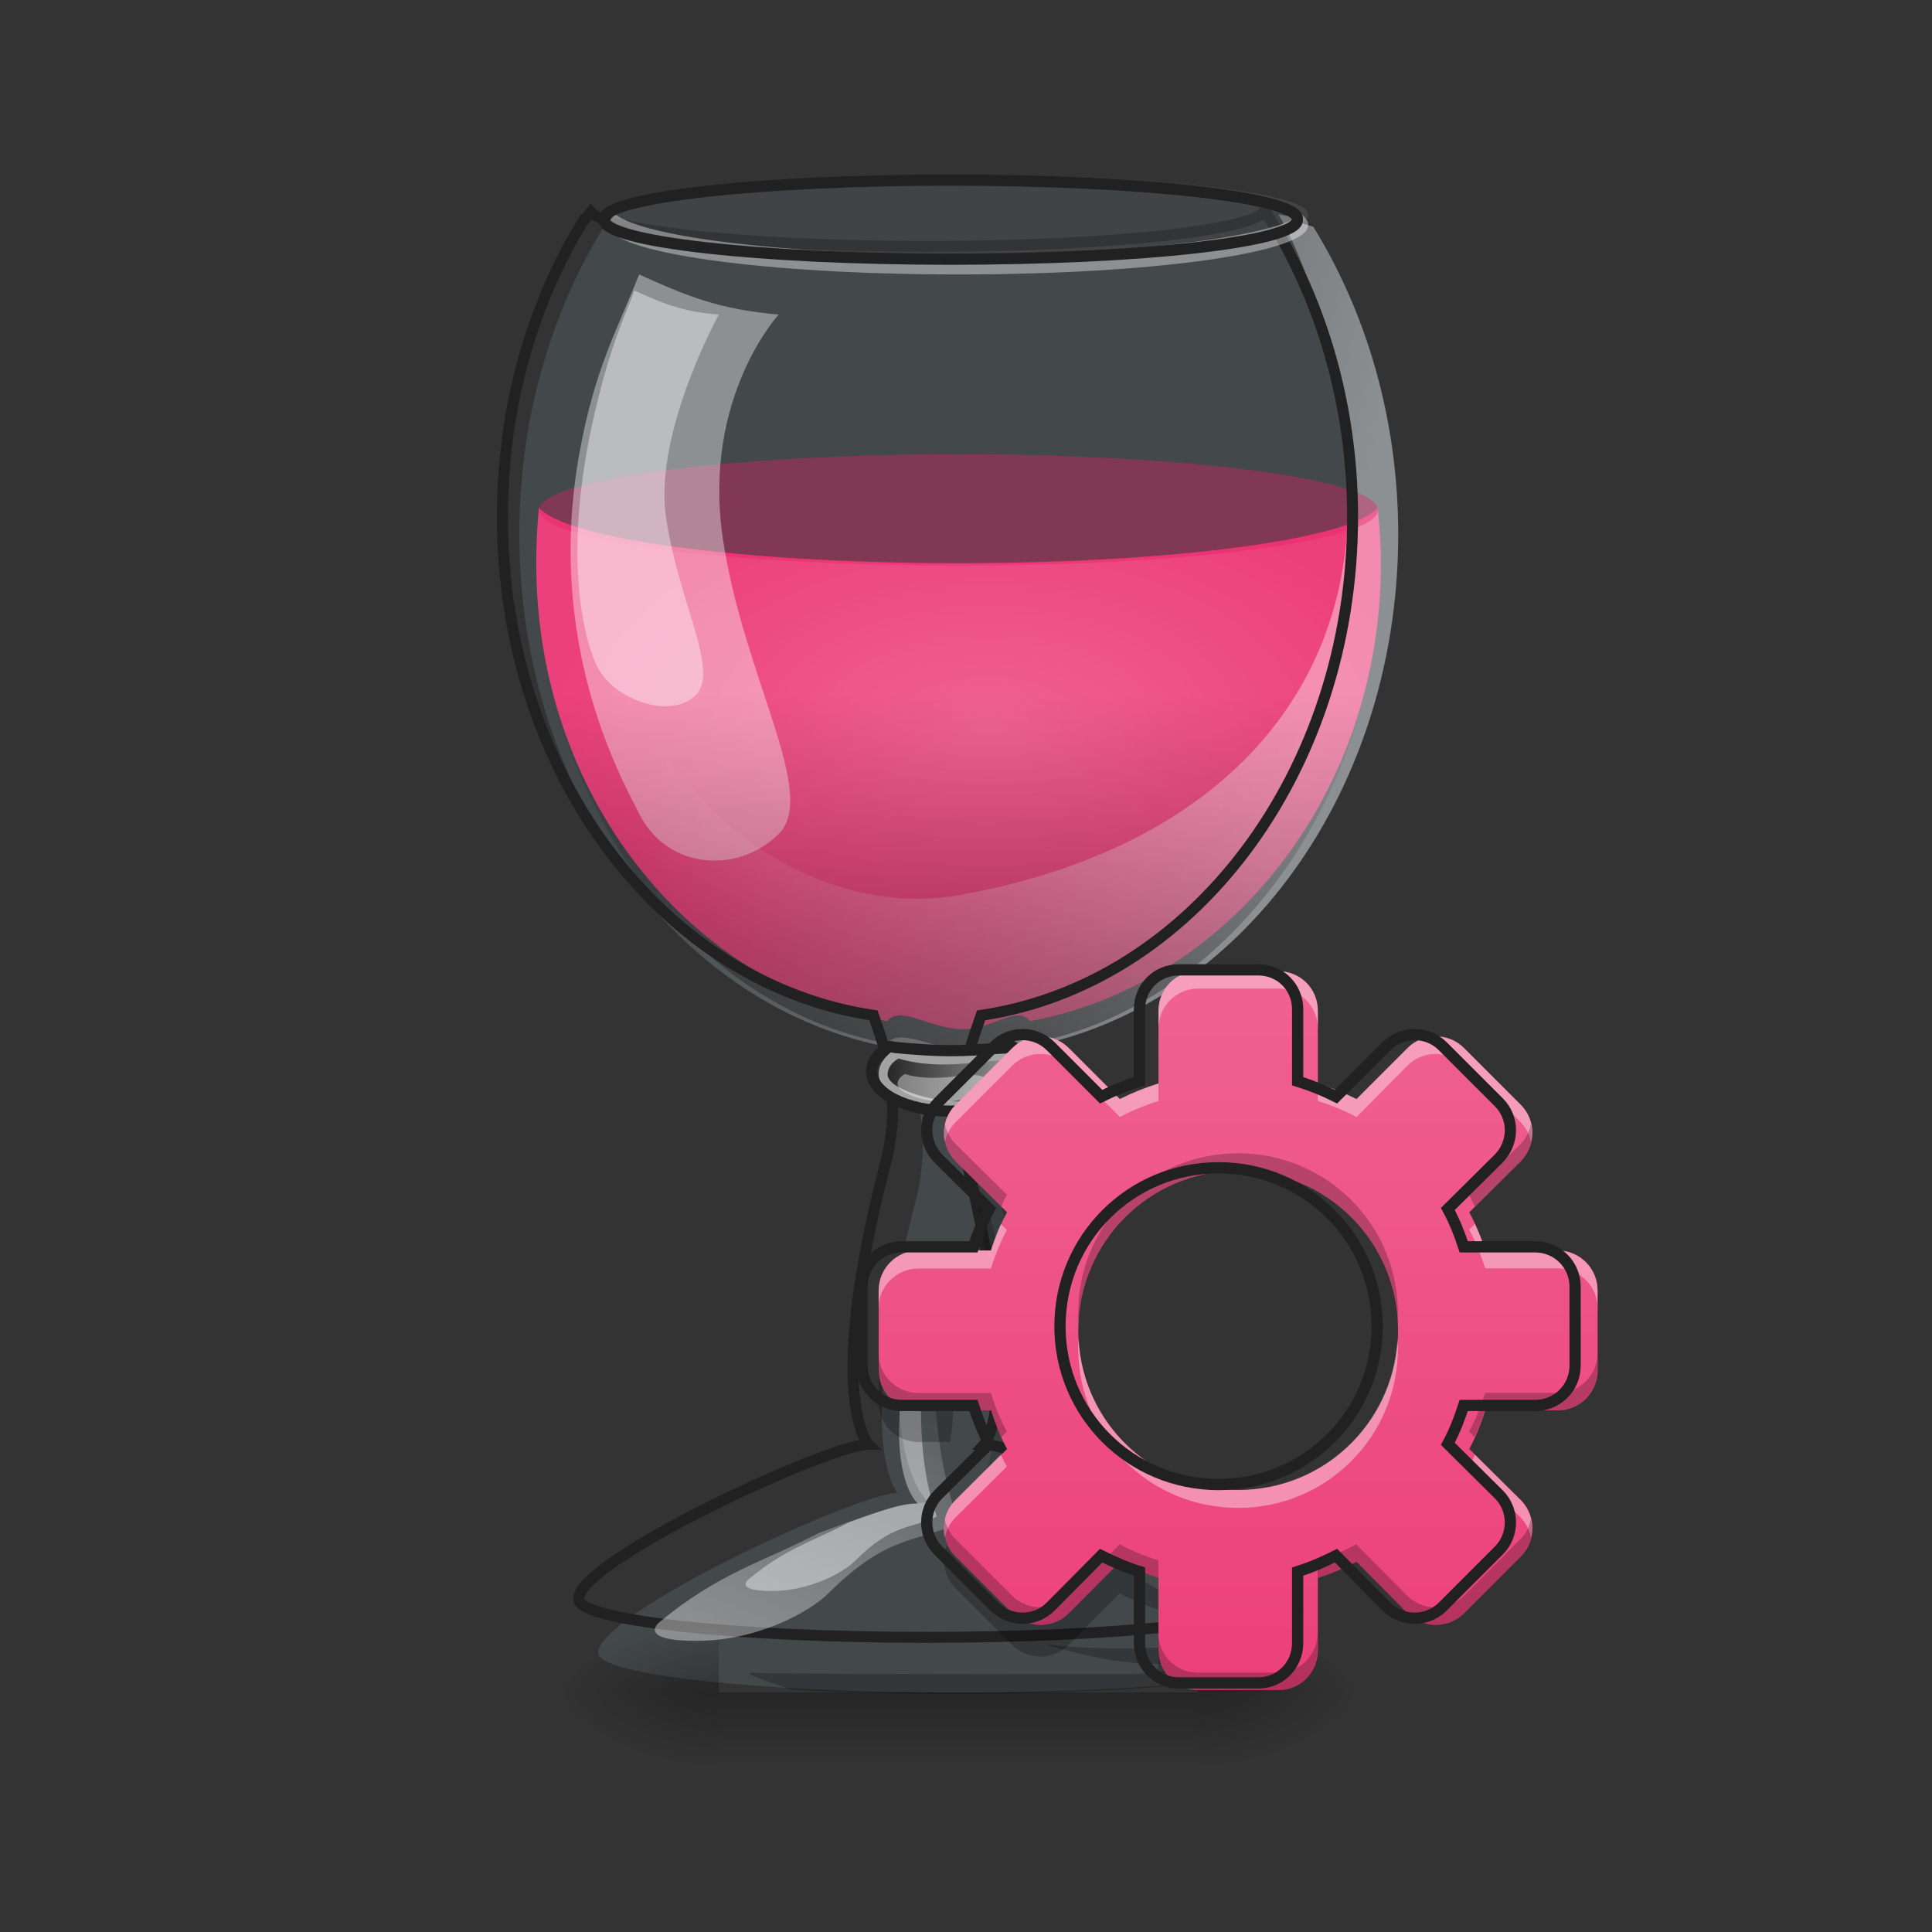 <svg height="16" viewBox="0 0 16 16" width="16" xmlns="http://www.w3.org/2000/svg" xmlns:xlink="http://www.w3.org/1999/xlink"><rect x="0" y="0" width="16" height="16" fill="#333333" stroke="none"/><radialGradient id="a" cx="960" cy="768.719" gradientTransform="matrix(.009 0 0 .005 -.457 2.204)" gradientUnits="userSpaceOnUse" r="401.89"><stop offset="0" stop-color="#f06292"/><stop offset="1" stop-color="#ec407a"/></radialGradient><linearGradient id="b" gradientTransform="matrix(.011 0 0 .031 5.137 6.719)" gradientUnits="userSpaceOnUse" x1="254" x2="254" y1="233.5" y2="254.667"><stop offset="0" stop-opacity=".275"/><stop offset="1" stop-opacity="0"/></linearGradient><linearGradient id="c"><stop offset="0" stop-opacity=".314"/><stop offset=".222" stop-opacity=".275"/><stop offset="1" stop-opacity="0"/></linearGradient><radialGradient id="d" cx="450.909" cy="189.579" gradientTransform="matrix(0 -.039 -.07 -0 23.088 31.798)" gradientUnits="userSpaceOnUse" r="21.167" xlink:href="#c"/><radialGradient id="e" cx="450.909" cy="189.579" gradientTransform="matrix(-0 .039 .07 0 -7.212 -3.764)" gradientUnits="userSpaceOnUse" r="21.167" xlink:href="#c"/><radialGradient id="f" cx="450.909" cy="189.579" gradientTransform="matrix(-0 -.039 .07 -0 -7.212 31.798)" gradientUnits="userSpaceOnUse" r="21.167" xlink:href="#c"/><radialGradient id="g" cx="450.909" cy="189.579" gradientTransform="matrix(0 .039 -.07 0 23.088 -3.764)" gradientUnits="userSpaceOnUse" r="21.167" xlink:href="#c"/><linearGradient id="h"><stop offset="0" stop-color="#fff" stop-opacity=".392"/><stop offset="1" stop-color="#fff" stop-opacity="0"/></linearGradient><linearGradient id="i" gradientUnits="userSpaceOnUse" x1="10.584" x2="5.623" xlink:href="#h" y1="6.74" y2="5.417"/><linearGradient id="j" gradientUnits="userSpaceOnUse" x1="7.938" x2="7.938" y1="9.056" y2="5.748"><stop offset="0" stop-opacity=".392"/><stop offset="1" stop-opacity="0"/></linearGradient><linearGradient id="k" gradientUnits="userSpaceOnUse" x1="7.35" x2="8.517" y1="8.944" y2="8.944"><stop offset="0" stop-color="#272727"/><stop offset="1" stop-color="#272727" stop-opacity="0"/></linearGradient><linearGradient id="l" gradientUnits="userSpaceOnUse" x1="6.284" x2="7.607" xlink:href="#h" y1="13.686" y2="10.379"/><linearGradient id="m" gradientUnits="userSpaceOnUse" x1="10.254" x2="10.254" y1="13.933" y2="7.979"><stop offset="0" stop-color="#ec407a"/><stop offset="1" stop-color="#f06292"/></linearGradient><path d="m5.105 1.848c-.035.012-.07.023-.105.031-.441.715-.699 1.594-.699 2.547 0 2.195 1.379 4 3.176 4.266.078.23.258.672.105 1.258-.527 2.027-.148 2.414-.148 2.414-.328 0-2.48.992-2.48 1.324 0 .184 1.328.328 2.977.328 1.652 0 2.977-.145 2.977-.328 0-.332-2.148-1.324-2.48-1.324 0 0 .344-.379-.148-2.414-.141-.586.043-1.027.121-1.258 1.797-.266 3.18-2.07 3.18-4.266 0-.953-.262-1.832-.703-2.547-.035-.008-.07-.02-.102-.031-.004.004-.004.004-.004.004-.008.004-.012.008-.02.008-.004.004-.004.004-.008.004 0 0-.004.004-.008.004s-.004.004-.008.004c-.004 0-.008.004-.012.004 0 0-.004.004-.008.004-.004 0-.008 0-.012.004 0 0-.004 0-.008.004-.004 0-.008 0-.012.004-.004 0-.008 0-.008 0-.004.004-.012.004-.016.004-.004.004-.004.004-.008.004-.004.004-.012.004-.016.004-.016.004-.031.008-.047.012v.004c-.016.004-.031.008-.051.012h-.004c-.016.004-.031.008-.051.012-.016 0-.031.004-.047.008-.008 0-.012.004-.016.004-.023.004-.047.008-.07.012-.008 0-.016.004-.02.004-.02.004-.039.004-.059.008-.008.004-.02.004-.027.004-.02.004-.035.008-.055.008-.008.004-.02.004-.031.004-.016.004-.035.004-.051.008-.012 0-.023.004-.035.004-.02.004-.039.004-.055.008-.012 0-.027.004-.039.004-.02.004-.043.004-.062.008-.012 0-.02 0-.031.004-.027 0-.055.004-.082.008-.004 0-.012 0-.016 0-.035.004-.07.008-.105.008-.008.004-.02.004-.031.004-.023.004-.051.004-.074.008-.012 0-.027 0-.039 0-.023.004-.047.004-.07.008-.016 0-.031 0-.047 0-.023.004-.043.004-.066.008-.02 0-.035 0-.051 0-.023.004-.047.004-.07.004-.016.004-.031.004-.051.004-.023 0-.051.004-.074.004-.016 0-.027 0-.043.004-.031 0-.062 0-.09.004-.023 0-.043 0-.062 0-.031.004-.062.004-.098.004-.016 0-.031 0-.047.004-.027 0-.055 0-.082 0-.02 0-.039.004-.055.004-.027 0-.051 0-.074 0-.023 0-.043 0-.066.004-.023 0-.047 0-.07 0-.02 0-.039 0-.062 0-.023 0-.051 0-.074 0-.02.004-.043.004-.062.004-.027 0-.055 0-.086 0-.016 0-.031 0-.051 0-.047 0-.094 0-.141 0s-.094 0-.141 0c-.016 0-.035 0-.051 0-.027 0-.059 0-.086 0-.02 0-.039 0-.059-.004-.027 0-.051 0-.078 0-.02 0-.043 0-.062 0-.023 0-.047 0-.07 0-.023-.004-.043-.004-.062-.004-.027 0-.051 0-.074 0-.02 0-.039-.004-.055-.004-.027 0-.055 0-.082 0-.02-.004-.035-.004-.051-.004-.031 0-.062 0-.094-.004-.023 0-.043 0-.062 0-.031-.004-.062-.004-.094-.004-.012-.004-.027-.004-.039-.004-.027 0-.055-.004-.078-.004-.016 0-.035 0-.051-.004-.023 0-.047 0-.07-.004-.016 0-.031 0-.047 0-.023-.004-.047-.004-.07-.008-.016 0-.027 0-.043 0-.023-.004-.047-.004-.07-.008-.016 0-.027 0-.043 0-.023-.004-.047-.004-.07-.008-.012 0-.023 0-.035-.004-.035 0-.07-.004-.102-.008-.008 0-.012 0-.02 0-.027-.004-.055-.008-.082-.008-.008-.004-.02-.004-.031-.004-.02-.004-.043-.004-.062-.008-.012 0-.023-.004-.035-.004-.02-.004-.039-.004-.055-.008-.012 0-.023-.004-.035-.004-.02-.004-.035-.004-.055-.008-.012 0-.02 0-.031-.004-.02 0-.035-.004-.051-.008-.012 0-.02 0-.031-.004-.02-.004-.039-.004-.055-.008-.008 0-.016-.004-.02-.004-.023-.004-.047-.008-.07-.012-.008 0-.012-.004-.016-.004-.02-.004-.035-.008-.051-.008-.016-.004-.031-.008-.047-.012-.004 0-.004 0-.008 0-.016-.004-.031-.008-.047-.012-.004 0-.004 0-.004-.004-.016-.004-.031-.008-.047-.012-.004 0-.008 0-.012-.004-.004 0-.008 0-.012-.004-.004 0-.008 0-.012-.004-.004 0-.008 0-.008 0-.008-.004-.012-.004-.016-.004 0-.004-.004-.004-.008-.004-.004-.004-.008-.004-.012-.004 0 0-.004-.004-.008-.004s-.008-.004-.008-.004c-.004 0-.008-.004-.012-.004 0 0-.004-.004-.008-.004 0 0-.004 0-.004-.004-.008 0-.016-.004-.023-.008 0 0 0 0 0-.004zm0 0" fill="#78909c" fill-opacity=".235"/><path d="m11.41 4.203c-.203.258-1.676.461-3.473.461-1.793 0-3.266-.203-3.473-.461-.016.148-.023.305-.023.461 0 1.91 1.25 3.484 2.906 3.793.105-.137.363.066.621.066.262 0 .453-.203.562-.066 1.652-.309 2.906-1.883 2.906-3.793 0-.156-.012-.312-.027-.461zm0 0" fill="url(#a)"/><path d="m5.953 14.016h3.969v.645h-3.969zm0 0" fill="url(#b)"/><path d="m9.922 14.016h1.324v-.66h-1.324zm0 0" fill="url(#d)"/><path d="m5.953 14.016h-1.324v.664h1.324zm0 0" fill="url(#e)"/><path d="m5.953 14.016h-1.324v-.66h1.324zm0 0" fill="url(#f)"/><path d="m9.922 14.016h1.324v.664h-1.324zm0 0" fill="url(#g)"/><path d="m8.391 8.719c-.094.004-.191.008-.285.008-.082.188-.133.402-.121.598.039.496.195.496.195 1.32 0 .828.09 1.273 0 1.492-.203.492.227.18 1.344.887.477.305.488.105.652.434.059.121-.223.262-.172.395.512-.059.82-.141.82-.227 0-.059-.062-.137-.172-.227-.582-.422-1.965-1.035-2.227-1.035 0 0 .012-.012.027-.047-.047-.012-.074-.035-.102-.035 0 0 .043.008.125-.016.07-.207.168-.801-.199-2.316-.133-.566.027-.988.113-1.23zm0 0" fill-opacity=".157"/><path d="m6.145 1.605c-.391.07-.773.16-1.145.273-.441.715-.699 1.594-.699 2.547 0 2.195 1.379 4 3.176 4.266.004.008.008.023.012.035h.898c.004-.012.012-.027.012-.035 1.797-.266 3.18-2.07 3.18-4.266 0-.953-.262-1.832-.703-2.547-.371-.113.102-.031-.289-.102.324.543.578 1.617.578 2.375 0 1.738-1.242 2.918-3.246 3.266-1.266.215-2.824-.895-2.824-2.637 0-.758-.465-1.348 1.051-3.176zm0 0" fill="url(#i)"/><path d="m7.938 3.762c1.918 0 3.473.207 3.473.461 0 .258-1.555.461-3.473.461s-3.473-.203-3.473-.461c0-.254 1.555-.461 3.473-.461zm0 0" fill="#e91e63" fill-opacity=".365"/><path d="m5.293 2.273c.398.18.66.289 1.156.332 0 0-.629.68-.465 1.84.168 1.156.797 2.129.465 2.461s-.922.301-1.156-.168c-.168-.328-.773-1.43-.496-2.977.129-.719.32-1.039.496-1.488zm0 0" fill="#fff" fill-opacity=".392"/><path d="m5.254 2.406c.242.109.398.176.699.199 0 0-.539.977-.438 1.676s.449 1.277.246 1.477c-.199.199-.672.047-.816-.238-.098-.199-.316-.93.008-2.215.105-.426.195-.629.301-.898zm0 0" fill="#fff" fill-opacity=".392"/><path d="m11.41 4.203c-.203.258-1.676.461-3.473.461-1.793 0-3.266-.203-3.473-.461-.016.148-.023.305-.023.461 0 1.91 1.25 3.672 2.906 3.977.105-.133.375.047.633.047.262 0 .441-.18.551-.047 1.652-.305 2.906-2.066 2.906-3.977 0-.156-.012-.312-.027-.461zm0 0" fill="url(#j)"/><path d="m10.668 13.438c.008.008.016.012.023.02.023.02.043.035.062.055h.004c.004.004.008.012.016.016 0 0 .004.004.004.004.004.004.008.008.012.016.004 0 .004.004.008.004.008.008.012.016.02.02.004.004.004.008.008.008 0 .004.004.008.008.012 0 .004.004.004.008.008 0 .004.004.008.008.012.004.008.008.012.008.016.004.004.008.008.008.016.004.004.004.008.008.012v.004c.004.004.004.008.004.012 0 .004.004.004.004.008v.008.008c0 .07-.543.176-1.254.27-.484.039-1.078.062-1.723.062-.484 0-.941-.012-1.348-.035-.238-.082-.434-.145-.309-.141.168.012 2.73.012 3.062.012.332 0 .66-.086.246-.086-.41 0-.906-.164-.906-.164s.496.082 1.402 0c.352-.031.527-.098.617-.172zm0 0" fill-opacity=".235"/><path d="m1309.481 217.774c-9.92 20.785-162.032 37.319-349.573 37.319-181.872 0-330.677-15.589-348.156-35.43-3.307 4.252-6.141 7.558-7.086 7.558-53.381 86.448-84.559 192.738-84.559 308.002 0 265.486 166.756 483.733 384.058 515.856 9.448 27.871 31.178 81.252 12.755 152.111-63.773 245.173-17.951 291.941-17.951 291.941-39.681 0-299.971 119.989-299.971 160.142 0 22.203 160.615 39.681 359.966 39.681 199.823 0 359.966-17.479 359.966-39.681 0-40.154-259.818-160.142-299.971-160.142 0 0 41.571-45.822-17.951-291.941-17.006-70.859 5.196-124.24 14.644-152.111 217.302-32.123 384.53-250.37 384.53-515.856 0-115.265-31.651-221.554-85.031-308.002-.945 0-2.834-3.779-5.669-9.448zm0 0" fill="none" stroke="#212121" stroke-width="11.339" transform="scale(.008)"/><path d="m7.422 8.684c-.09.055-.145.129-.145.207 0 .184.293.332.66.332s.664-.148.664-.332c0-.078-.055-.152-.148-.207-.016 0-.035.004-.055.008 0 .008-.008.023-.012.035h-.898c-.004-.012-.008-.027-.012-.035-.02-.004-.035-.008-.055-.008zm0 0" fill="#a2a2a2"/><path d="m7.441 8.766c-.059.035-.09.082-.09.133 0 .117.355.223.586.223.234 0 .578-.113.578-.23-.07-.25-.539.027-1.074-.125zm0 0" fill="url(#k)"/><path d="m7.492 8.895c-.039.023-.059.051-.059.082 0 .078.23.148.379.148.152 0 .375-.078.375-.152-.047-.16-.352.02-.695-.078zm0 0" fill="#fff" fill-opacity=".392"/><path d="m237.477 62.848c-2.875 1.75-4.625 4.125-4.625 6.624 0 5.874 9.374 10.624 21.123 10.624 11.749 0 21.248-4.75 21.248-10.624 0-2.5-1.75-4.875-4.75-6.624-.5 0-1.125.125-1.75.25-12.124 1.125-17.373 1.125-29.497 0-.625-.125-1.125-.25-1.75-.25zm0 0" fill="none" stroke="#212121" stroke-linecap="round" stroke-linejoin="round" stroke-width="3" transform="matrix(.031 0 0 .031 0 6.719)"/><path d="m7.672 9.98c-.527 2.023.02 2.465.02 2.465-.148 0-.25 0-.91.25-.453.238-.828.328-1.324.742 0 0-.188.152.309.152s.934-.234 1.098-.398c.496-.496.746-.414 1.074-.582-.496-1.402.086-3.117-.141-3.281-.156-.098-.074.449-.125.652zm0 0" fill="url(#l)"/><path d="m7.938 1.449c1.598 0 2.895.145 2.895.324v.008c0 .184-1.297.328-2.895.328s-2.895-.145-2.895-.328v-.008c0-.18 1.297-.324 2.895-.324zm0 0" fill="#90a4ae" fill-opacity=".157"/><path d="m5.098 1.777c-.035.027-.055.055-.055.078v.012c0 .227 1.293.406 2.895.406 1.605 0 2.895-.18 2.895-.406v-.012c0-.023-.02-.051-.051-.078-.258.191-1.43.332-2.844.332s-2.586-.141-2.84-.332zm0 0" fill="#fff" fill-opacity=".392"/><path d="m253.976-168.629c51.12 0 92.616 4.625 92.616 10.374v.25c0 5.874-41.496 10.499-92.616 10.499-51.12 0-92.616-4.625-92.616-10.499v-.25c0-5.749 41.496-10.374 92.616-10.374zm0 0" fill="none" stroke="#212121" stroke-linecap="round" stroke-linejoin="round" stroke-width="3" transform="matrix(.031 0 0 .031 0 6.719)"/><path d="m7.59 10.902c-.332 1.273.012 1.551.012 1.551-.094 0-.156 0-.574.156-.285.152-.52.211-.832.473 0 0-.117.094.195.094s.586-.148.691-.25c.312-.316.469-.262.676-.367-.312-.887.055-1.965-.09-2.066-.098-.062-.047.281-.078.41zm0 0" fill="#fff" fill-opacity=".392"/><path d="m8.434 11.703c0 .164-.199.109-.164-.25.066-.387-.113-.91-.164-1.488.074-.047.156.305.223.707.062.406.105.945.105 1.031zm0 0" fill-opacity=".196"/><path d="m9.922 8.043c-.184 0-.328.145-.328.328v.602c-.113.035-.219.078-.32.129l-.422-.422c-.129-.129-.34-.129-.469 0l-.469.469c-.129.129-.129.336 0 .469l.426.422c-.055.102-.098.207-.133.316h-.598c-.184 0-.332.148-.332.332v.66c0 .184.148.332.332.332h.598c.035.109.078.219.133.32l-.426.422c-.129.129-.129.34 0 .469l.469.469c.129.129.34.129.469 0l.422-.426c.102.051.207.098.32.133v.598c0 .184.145.332.328.332h.664c.184 0 .328-.148.328-.332v-.598c.113-.035.219-.082.32-.133l.422.426c.129.129.34.129.469 0l.469-.469c.129-.129.129-.34 0-.469l-.426-.422c.055-.102.098-.211.133-.32h.598c.184 0 .332-.148.332-.332v-.66c0-.184-.148-.332-.332-.332h-.598c-.035-.109-.078-.215-.133-.316l.426-.422c.129-.133.129-.34 0-.469l-.469-.469c-.129-.129-.34-.129-.469 0l-.422.422c-.102-.051-.207-.094-.32-.129v-.602c0-.184-.145-.328-.328-.328zm.332 1.652c.734 0 1.324.59 1.324 1.324 0 .73-.59 1.32-1.324 1.32s-1.324-.59-1.324-1.32c0-.734.59-1.324 1.324-1.324zm0 0" fill="url(#m)"/><path d="m9.922 8.043c-.184 0-.328.145-.328.328v.148c0-.184.145-.332.328-.332h.664c.184 0 .328.148.328.332v-.148c0-.184-.145-.328-.328-.328zm-1.305.539c-.086 0-.168.031-.234.098l-.469.469c-.082.082-.113.199-.09.305.016-.059.043-.113.09-.16l.469-.469c.129-.129.34-.129.469 0l.422.426c.102-.055.207-.098.32-.133v-.145c-.113.035-.219.078-.32.129l-.422-.422c-.066-.066-.152-.098-.234-.098zm3.273 0c-.086 0-.168.031-.234.098l-.422.422c-.102-.051-.207-.094-.32-.129v.145c.113.035.219.078.32.133l.422-.426c.129-.129.34-.129.469 0l.469.469c.043.047.074.102.086.16.027-.105-.004-.223-.086-.305l-.469-.469c-.066-.066-.148-.098-.234-.098zm.324 1.555-.047.047c.055.102.098.211.133.32h.598c.184 0 .332.148.332.328v-.145c0-.184-.148-.332-.332-.332h-.598c-.023-.074-.051-.148-.086-.219zm-3.926 0c-.031.07-.059.145-.082.219h-.598c-.184 0-.332.148-.332.332v.145c0-.18.148-.328.332-.328h.598c.035-.109.078-.219.133-.32zm.645.953c-.004.027-.004.051-.004.074 0 .734.59 1.324 1.324 1.324s1.324-.59 1.324-1.324c0-.023-.004-.047-.004-.074-.039.699-.613 1.25-1.32 1.25-.707 0-1.285-.551-1.32-1.25zm-.645.957-.375.375c-.082.082-.113.199-.09.309.016-.059.043-.117.09-.164l.426-.422c-.02-.031-.035-.066-.051-.098zm3.926 0c-.012.031-.027.066-.047.098l.426.422c.043.047.074.105.086.164.027-.109-.004-.227-.086-.309zm0 0" fill="#fff" fill-opacity=".392"/><path d="m7.277 11.352v.262c0 .184.148.328.332.328h.258c.016-.074.023-.16.027-.262h-.285c-.184 0-.332-.145-.332-.328zm.566 1.438c-.051.121-.027.266.07.363l.469.469c.129.129.34.129.469 0l.422-.426c.102.055.207.098.32.133v-.164c-.109-.066-.23-.133-.352-.195l-.391.391c-.129.129-.34.129-.469 0l-.469-.469c-.031-.031-.055-.066-.07-.102zm1.75.875v.199c.02-.004.039-.004.059-.008-.039-.055-.059-.117-.059-.191zm0 0" fill-opacity=".235"/><path d="m7.824 9.309c-.023.109.008.223.09.309l.379.375c.012-.031.027-.066.047-.098l-.426-.422c-.047-.047-.074-.105-.09-.164zm4.855 0c-.012.059-.039.117-.086.164l-.426.422c.016.031.031.066.047.098l.379-.375c.082-.086.113-.199.086-.309zm-2.426.242c-.734 0-1.324.59-1.324 1.324 0 .023 0 .047.004.07.035-.699.609-1.25 1.32-1.25.707 0 1.285.551 1.32 1.25 0-.023.004-.047.004-.07 0-.734-.59-1.324-1.324-1.324zm-2.977 1.656v.141c0 .184.148.332.332.332h.598c.023.074.051.148.086.223l.047-.047c-.055-.102-.098-.207-.133-.32h-.598c-.184 0-.332-.145-.332-.328zm5.953 0c0 .184-.148.328-.332.328h-.598c-.035.113-.078.219-.133.32l.047.047c.031-.074.062-.148.086-.223h.598c.184 0 .332-.148.332-.332zm-5.406 1.375c-.023.109.008.223.09.309l.469.469c.129.129.34.129.469 0l.422-.426c.102.051.207.098.32.133v-.145c-.113-.035-.219-.078-.32-.133l-.422.426c-.129.129-.34.129-.469 0l-.469-.469c-.047-.047-.074-.102-.09-.164zm4.855 0c-.012.062-.039.117-.086.164l-.469.469c-.129.129-.34.129-.469 0l-.422-.426c-.102.055-.207.098-.32.133v.145c.113-.035.219-.082.32-.133l.422.426c.129.129.34.129.469 0l.469-.469c.082-.086.113-.199.086-.309zm-3.086.938v.145c0 .184.145.332.328.332h.664c.184 0 .328-.148.328-.332v-.145c0 .184-.145.332-.328.332h-.664c-.184 0-.328-.148-.328-.332zm0 0" fill-opacity=".235"/><path d="m631.365 43.003c-5.874 0-10.499 4.625-10.499 10.499v19.248c-3.625 1.125-6.999 2.5-10.249 4.125l-13.499-13.499c-4.125-4.125-10.874-4.125-14.999 0l-14.999 14.999c-4.125 4.125-4.125 10.749 0 14.999l13.624 13.499c-1.75 3.25-3.125 6.624-4.25 10.124h-19.123c-5.874 0-10.624 4.75-10.624 10.624v21.123c0 5.874 4.75 10.624 10.624 10.624h19.123c1.125 3.5 2.5 6.999 4.25 10.249l-13.624 13.499c-4.125 4.125-4.125 10.874 0 14.999l14.999 14.999c4.125 4.125 10.874 4.125 14.999 0l13.499-13.624c3.25 1.625 6.624 3.125 10.249 4.25v19.123c0 5.874 4.625 10.624 10.499 10.624h21.248c5.874 0 10.499-4.75 10.499-10.624v-19.123c3.625-1.125 6.999-2.625 10.249-4.25l13.499 13.624c4.125 4.125 10.874 4.125 14.999 0l14.999-14.999c4.125-4.125 4.125-10.874 0-14.999l-13.624-13.499c1.75-3.25 3.125-6.749 4.25-10.249h19.123c5.874 0 10.624-4.75 10.624-10.624v-21.123c0-5.874-4.75-10.624-10.624-10.624h-19.123c-1.125-3.5-2.5-6.874-4.25-10.124l13.624-13.499c4.125-4.25 4.125-10.874 0-14.999l-14.999-14.999c-4.125-4.125-10.874-4.125-14.999 0l-13.499 13.499c-3.25-1.625-6.624-3-10.249-4.125v-19.248c0-5.874-4.625-10.499-10.499-10.499zm10.624 52.87c23.498 0 42.371 18.873 42.371 42.371 0 23.373-18.873 42.246-42.371 42.246s-42.371-18.873-42.371-42.246c0-23.498 18.873-42.371 42.371-42.371zm0 0" fill="none" stroke="#212121" stroke-linecap="round" stroke-width="3" transform="matrix(.031 0 0 .031 -9.81 6.699)"/></svg>